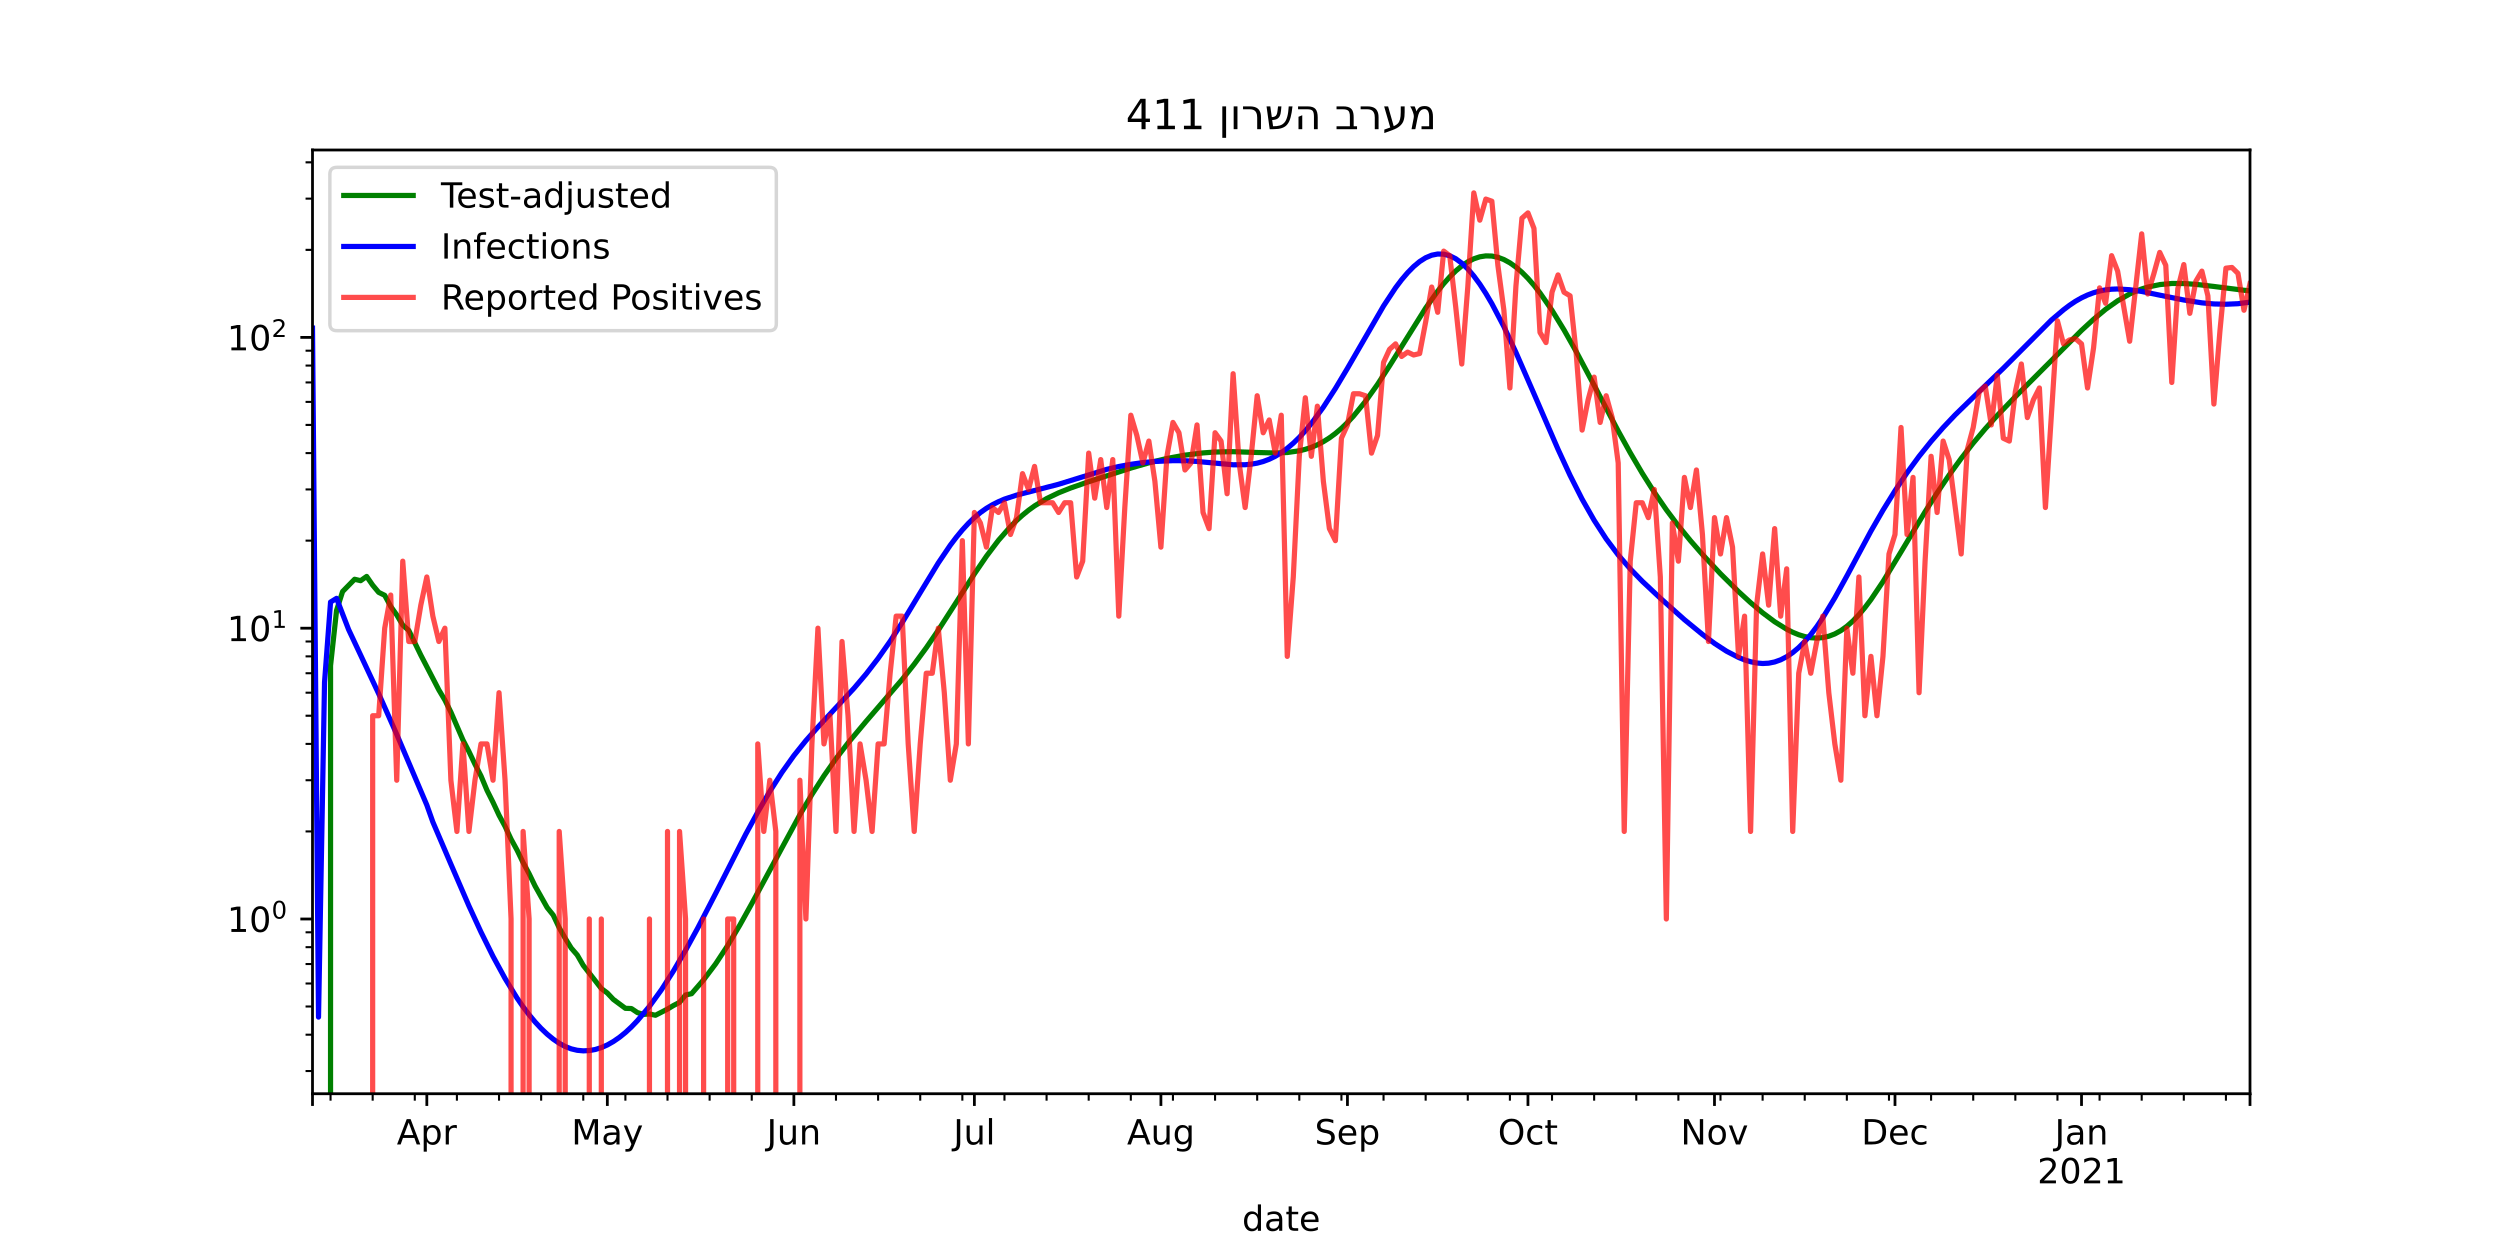 <?xml version="1.0" encoding="utf-8" standalone="no"?>
<!DOCTYPE svg PUBLIC "-//W3C//DTD SVG 1.1//EN"
  "http://www.w3.org/Graphics/SVG/1.1/DTD/svg11.dtd">
<!-- Created with matplotlib (https://matplotlib.org/) -->
<svg height="360pt" version="1.1" viewBox="0 0 720 360" width="720pt" xmlns="http://www.w3.org/2000/svg" xmlns:xlink="http://www.w3.org/1999/xlink">
 <defs>
  <style type="text/css">*{stroke-linecap:butt;stroke-linejoin:round;}</style>
 </defs>
 <g id="figure_1">
  <g id="patch_1">
   <path d="M 0 360 
L 720 360 
L 720 0 
L 0 0 
z
" style="fill:#ffffff;"/>
  </g>
  <g id="axes_1">
   <g id="patch_2">
    <path d="M 90 315 
L 648 315 
L 648 43.2 
L 90 43.2 
z
" style="fill:#ffffff;"/>
   </g>
   <g id="matplotlib.axis_1">
    <g id="xtick_1">
     <g id="line2d_1">
      <defs>
       <path d="M 0 0 
L 0 3.5 
" id="mbe58bfb00a" style="stroke:#000000;stroke-width:0.8;"/>
      </defs>
      <g>
       <use style="stroke:#000000;stroke-width:0.8;" x="90" xlink:href="#mbe58bfb00a" y="315"/>
      </g>
     </g>
    </g>
    <g id="xtick_2">
     <g id="line2d_2">
      <g>
       <use style="stroke:#000000;stroke-width:0.8;" x="122.925" xlink:href="#mbe58bfb00a" y="315"/>
      </g>
     </g>
     <g id="text_1">
      <!-- Apr -->
      <g transform="translate(114.275 329.598)scale(0.1 -0.1)">
       <defs>
        <path d="M 34.188 63.188 
L 20.797 26.906 
L 47.609 26.906 
z
M 28.609 72.906 
L 39.797 72.906 
L 67.578 0 
L 57.328 0 
L 50.688 18.703 
L 17.828 18.703 
L 11.188 0 
L 0.781 0 
z
" id="DejaVuSans-65"/>
        <path d="M 18.109 8.203 
L 18.109 -20.797 
L 9.078 -20.797 
L 9.078 54.688 
L 18.109 54.688 
L 18.109 46.391 
Q 20.953 51.266 25.266 53.625 
Q 29.594 56 35.594 56 
Q 45.562 56 51.781 48.094 
Q 58.016 40.188 58.016 27.297 
Q 58.016 14.406 51.781 6.484 
Q 45.562 -1.422 35.594 -1.422 
Q 29.594 -1.422 25.266 0.953 
Q 20.953 3.328 18.109 8.203 
z
M 48.688 27.297 
Q 48.688 37.203 44.609 42.844 
Q 40.531 48.484 33.406 48.484 
Q 26.266 48.484 22.188 42.844 
Q 18.109 37.203 18.109 27.297 
Q 18.109 17.391 22.188 11.75 
Q 26.266 6.109 33.406 6.109 
Q 40.531 6.109 44.609 11.75 
Q 48.688 17.391 48.688 27.297 
z
" id="DejaVuSans-112"/>
        <path d="M 41.109 46.297 
Q 39.594 47.172 37.812 47.578 
Q 36.031 48 33.891 48 
Q 26.266 48 22.188 43.047 
Q 18.109 38.094 18.109 28.812 
L 18.109 0 
L 9.078 0 
L 9.078 54.688 
L 18.109 54.688 
L 18.109 46.188 
Q 20.953 51.172 25.484 53.578 
Q 30.031 56 36.531 56 
Q 37.453 56 38.578 55.875 
Q 39.703 55.766 41.062 55.516 
z
" id="DejaVuSans-114"/>
       </defs>
       <use xlink:href="#DejaVuSans-65"/>
       <use x="68.408" xlink:href="#DejaVuSans-112"/>
       <use x="131.885" xlink:href="#DejaVuSans-114"/>
      </g>
     </g>
    </g>
    <g id="xtick_3">
     <g id="line2d_3">
      <g>
       <use style="stroke:#000000;stroke-width:0.8;" x="174.913" xlink:href="#mbe58bfb00a" y="315"/>
      </g>
     </g>
     <g id="text_2">
      <!-- May -->
      <g transform="translate(164.576 329.598)scale(0.1 -0.1)">
       <defs>
        <path d="M 9.812 72.906 
L 24.516 72.906 
L 43.109 23.297 
L 61.812 72.906 
L 76.516 72.906 
L 76.516 0 
L 66.891 0 
L 66.891 64.016 
L 48.094 14.016 
L 38.188 14.016 
L 19.391 64.016 
L 19.391 0 
L 9.812 0 
z
" id="DejaVuSans-77"/>
        <path d="M 34.281 27.484 
Q 23.391 27.484 19.188 25 
Q 14.984 22.516 14.984 16.5 
Q 14.984 11.719 18.141 8.906 
Q 21.297 6.109 26.703 6.109 
Q 34.188 6.109 38.703 11.406 
Q 43.219 16.703 43.219 25.484 
L 43.219 27.484 
z
M 52.203 31.203 
L 52.203 0 
L 43.219 0 
L 43.219 8.297 
Q 40.141 3.328 35.547 0.953 
Q 30.953 -1.422 24.312 -1.422 
Q 15.922 -1.422 10.953 3.297 
Q 6 8.016 6 15.922 
Q 6 25.141 12.172 29.828 
Q 18.359 34.516 30.609 34.516 
L 43.219 34.516 
L 43.219 35.406 
Q 43.219 41.609 39.141 45 
Q 35.062 48.391 27.688 48.391 
Q 23 48.391 18.547 47.266 
Q 14.109 46.141 10.016 43.891 
L 10.016 52.203 
Q 14.938 54.109 19.578 55.047 
Q 24.219 56 28.609 56 
Q 40.484 56 46.344 49.844 
Q 52.203 43.703 52.203 31.203 
z
" id="DejaVuSans-97"/>
        <path d="M 32.172 -5.078 
Q 28.375 -14.844 24.75 -17.812 
Q 21.141 -20.797 15.094 -20.797 
L 7.906 -20.797 
L 7.906 -13.281 
L 13.188 -13.281 
Q 16.891 -13.281 18.938 -11.516 
Q 21 -9.766 23.484 -3.219 
L 25.094 0.875 
L 2.984 54.688 
L 12.5 54.688 
L 29.594 11.922 
L 46.688 54.688 
L 56.203 54.688 
z
" id="DejaVuSans-121"/>
       </defs>
       <use xlink:href="#DejaVuSans-77"/>
       <use x="86.279" xlink:href="#DejaVuSans-97"/>
       <use x="147.559" xlink:href="#DejaVuSans-121"/>
      </g>
     </g>
    </g>
    <g id="xtick_4">
     <g id="line2d_4">
      <g>
       <use style="stroke:#000000;stroke-width:0.8;" x="228.634" xlink:href="#mbe58bfb00a" y="315"/>
      </g>
     </g>
     <g id="text_3">
      <!-- Jun -->
      <g transform="translate(220.821 329.598)scale(0.1 -0.1)">
       <defs>
        <path d="M 9.812 72.906 
L 19.672 72.906 
L 19.672 5.078 
Q 19.672 -8.109 14.672 -14.062 
Q 9.672 -20.016 -1.422 -20.016 
L -5.172 -20.016 
L -5.172 -11.719 
L -2.094 -11.719 
Q 4.438 -11.719 7.125 -8.047 
Q 9.812 -4.391 9.812 5.078 
z
" id="DejaVuSans-74"/>
        <path d="M 8.5 21.578 
L 8.5 54.688 
L 17.484 54.688 
L 17.484 21.922 
Q 17.484 14.156 20.5 10.266 
Q 23.531 6.391 29.594 6.391 
Q 36.859 6.391 41.078 11.031 
Q 45.312 15.672 45.312 23.688 
L 45.312 54.688 
L 54.297 54.688 
L 54.297 0 
L 45.312 0 
L 45.312 8.406 
Q 42.047 3.422 37.719 1 
Q 33.406 -1.422 27.688 -1.422 
Q 18.266 -1.422 13.375 4.438 
Q 8.5 10.297 8.5 21.578 
z
M 31.109 56 
z
" id="DejaVuSans-117"/>
        <path d="M 54.891 33.016 
L 54.891 0 
L 45.906 0 
L 45.906 32.719 
Q 45.906 40.484 42.875 44.328 
Q 39.844 48.188 33.797 48.188 
Q 26.516 48.188 22.312 43.547 
Q 18.109 38.922 18.109 30.906 
L 18.109 0 
L 9.078 0 
L 9.078 54.688 
L 18.109 54.688 
L 18.109 46.188 
Q 21.344 51.125 25.703 53.562 
Q 30.078 56 35.797 56 
Q 45.219 56 50.047 50.172 
Q 54.891 44.344 54.891 33.016 
z
" id="DejaVuSans-110"/>
       </defs>
       <use xlink:href="#DejaVuSans-74"/>
       <use x="29.492" xlink:href="#DejaVuSans-117"/>
       <use x="92.871" xlink:href="#DejaVuSans-110"/>
      </g>
     </g>
    </g>
    <g id="xtick_5">
     <g id="line2d_5">
      <g>
       <use style="stroke:#000000;stroke-width:0.8;" x="280.621" xlink:href="#mbe58bfb00a" y="315"/>
      </g>
     </g>
     <g id="text_4">
      <!-- Jul -->
      <g transform="translate(274.588 329.598)scale(0.1 -0.1)">
       <defs>
        <path d="M 9.422 75.984 
L 18.406 75.984 
L 18.406 0 
L 9.422 0 
z
" id="DejaVuSans-108"/>
       </defs>
       <use xlink:href="#DejaVuSans-74"/>
       <use x="29.492" xlink:href="#DejaVuSans-117"/>
       <use x="92.871" xlink:href="#DejaVuSans-108"/>
      </g>
     </g>
    </g>
    <g id="xtick_6">
     <g id="line2d_6">
      <g>
       <use style="stroke:#000000;stroke-width:0.8;" x="334.342" xlink:href="#mbe58bfb00a" y="315"/>
      </g>
     </g>
     <g id="text_5">
      <!-- Aug -->
      <g transform="translate(324.578 329.598)scale(0.1 -0.1)">
       <defs>
        <path d="M 45.406 27.984 
Q 45.406 37.75 41.375 43.109 
Q 37.359 48.484 30.078 48.484 
Q 22.859 48.484 18.828 43.109 
Q 14.797 37.75 14.797 27.984 
Q 14.797 18.266 18.828 12.891 
Q 22.859 7.516 30.078 7.516 
Q 37.359 7.516 41.375 12.891 
Q 45.406 18.266 45.406 27.984 
z
M 54.391 6.781 
Q 54.391 -7.172 48.188 -13.984 
Q 42 -20.797 29.203 -20.797 
Q 24.469 -20.797 20.266 -20.094 
Q 16.062 -19.391 12.109 -17.922 
L 12.109 -9.188 
Q 16.062 -11.328 19.922 -12.344 
Q 23.781 -13.375 27.781 -13.375 
Q 36.625 -13.375 41.016 -8.766 
Q 45.406 -4.156 45.406 5.172 
L 45.406 9.625 
Q 42.625 4.781 38.281 2.391 
Q 33.938 0 27.875 0 
Q 17.828 0 11.672 7.656 
Q 5.516 15.328 5.516 27.984 
Q 5.516 40.672 11.672 48.328 
Q 17.828 56 27.875 56 
Q 33.938 56 38.281 53.609 
Q 42.625 51.219 45.406 46.391 
L 45.406 54.688 
L 54.391 54.688 
z
" id="DejaVuSans-103"/>
       </defs>
       <use xlink:href="#DejaVuSans-65"/>
       <use x="68.408" xlink:href="#DejaVuSans-117"/>
       <use x="131.787" xlink:href="#DejaVuSans-103"/>
      </g>
     </g>
    </g>
    <g id="xtick_7">
     <g id="line2d_7">
      <g>
       <use style="stroke:#000000;stroke-width:0.8;" x="388.062" xlink:href="#mbe58bfb00a" y="315"/>
      </g>
     </g>
     <g id="text_6">
      <!-- Sep -->
      <g transform="translate(378.637 329.598)scale(0.1 -0.1)">
       <defs>
        <path d="M 53.516 70.516 
L 53.516 60.891 
Q 47.906 63.578 42.922 64.891 
Q 37.938 66.219 33.297 66.219 
Q 25.25 66.219 20.875 63.094 
Q 16.5 59.969 16.5 54.203 
Q 16.5 49.359 19.406 46.891 
Q 22.312 44.438 30.422 42.922 
L 36.375 41.703 
Q 47.406 39.594 52.656 34.297 
Q 57.906 29 57.906 20.125 
Q 57.906 9.516 50.797 4.047 
Q 43.703 -1.422 29.984 -1.422 
Q 24.812 -1.422 18.969 -0.25 
Q 13.141 0.922 6.891 3.219 
L 6.891 13.375 
Q 12.891 10.016 18.656 8.297 
Q 24.422 6.594 29.984 6.594 
Q 38.422 6.594 43.016 9.906 
Q 47.609 13.234 47.609 19.391 
Q 47.609 24.75 44.312 27.781 
Q 41.016 30.812 33.5 32.328 
L 27.484 33.5 
Q 16.453 35.688 11.516 40.375 
Q 6.594 45.062 6.594 53.422 
Q 6.594 63.094 13.406 68.656 
Q 20.219 74.219 32.172 74.219 
Q 37.312 74.219 42.625 73.281 
Q 47.953 72.359 53.516 70.516 
z
" id="DejaVuSans-83"/>
        <path d="M 56.203 29.594 
L 56.203 25.203 
L 14.891 25.203 
Q 15.484 15.922 20.484 11.062 
Q 25.484 6.203 34.422 6.203 
Q 39.594 6.203 44.453 7.469 
Q 49.312 8.734 54.109 11.281 
L 54.109 2.781 
Q 49.266 0.734 44.188 -0.344 
Q 39.109 -1.422 33.891 -1.422 
Q 20.797 -1.422 13.156 6.188 
Q 5.516 13.812 5.516 26.812 
Q 5.516 40.234 12.766 48.109 
Q 20.016 56 32.328 56 
Q 43.359 56 49.781 48.891 
Q 56.203 41.797 56.203 29.594 
z
M 47.219 32.234 
Q 47.125 39.594 43.094 43.984 
Q 39.062 48.391 32.422 48.391 
Q 24.906 48.391 20.391 44.141 
Q 15.875 39.891 15.188 32.172 
z
" id="DejaVuSans-101"/>
       </defs>
       <use xlink:href="#DejaVuSans-83"/>
       <use x="63.477" xlink:href="#DejaVuSans-101"/>
       <use x="125" xlink:href="#DejaVuSans-112"/>
      </g>
     </g>
    </g>
    <g id="xtick_8">
     <g id="line2d_8">
      <g>
       <use style="stroke:#000000;stroke-width:0.8;" x="440.05" xlink:href="#mbe58bfb00a" y="315"/>
      </g>
     </g>
     <g id="text_7">
      <!-- Oct -->
      <g transform="translate(431.404 329.598)scale(0.1 -0.1)">
       <defs>
        <path d="M 39.406 66.219 
Q 28.656 66.219 22.328 58.203 
Q 16.016 50.203 16.016 36.375 
Q 16.016 22.609 22.328 14.594 
Q 28.656 6.594 39.406 6.594 
Q 50.141 6.594 56.422 14.594 
Q 62.703 22.609 62.703 36.375 
Q 62.703 50.203 56.422 58.203 
Q 50.141 66.219 39.406 66.219 
z
M 39.406 74.219 
Q 54.734 74.219 63.906 63.938 
Q 73.094 53.656 73.094 36.375 
Q 73.094 19.141 63.906 8.859 
Q 54.734 -1.422 39.406 -1.422 
Q 24.031 -1.422 14.812 8.828 
Q 5.609 19.094 5.609 36.375 
Q 5.609 53.656 14.812 63.938 
Q 24.031 74.219 39.406 74.219 
z
" id="DejaVuSans-79"/>
        <path d="M 48.781 52.594 
L 48.781 44.188 
Q 44.969 46.297 41.141 47.344 
Q 37.312 48.391 33.406 48.391 
Q 24.656 48.391 19.812 42.844 
Q 14.984 37.312 14.984 27.297 
Q 14.984 17.281 19.812 11.734 
Q 24.656 6.203 33.406 6.203 
Q 37.312 6.203 41.141 7.25 
Q 44.969 8.297 48.781 10.406 
L 48.781 2.094 
Q 45.016 0.344 40.984 -0.531 
Q 36.969 -1.422 32.422 -1.422 
Q 20.062 -1.422 12.781 6.344 
Q 5.516 14.109 5.516 27.297 
Q 5.516 40.672 12.859 48.328 
Q 20.219 56 33.016 56 
Q 37.156 56 41.109 55.141 
Q 45.062 54.297 48.781 52.594 
z
" id="DejaVuSans-99"/>
        <path d="M 18.312 70.219 
L 18.312 54.688 
L 36.812 54.688 
L 36.812 47.703 
L 18.312 47.703 
L 18.312 18.016 
Q 18.312 11.328 20.141 9.422 
Q 21.969 7.516 27.594 7.516 
L 36.812 7.516 
L 36.812 0 
L 27.594 0 
Q 17.188 0 13.234 3.875 
Q 9.281 7.766 9.281 18.016 
L 9.281 47.703 
L 2.688 47.703 
L 2.688 54.688 
L 9.281 54.688 
L 9.281 70.219 
z
" id="DejaVuSans-116"/>
       </defs>
       <use xlink:href="#DejaVuSans-79"/>
       <use x="78.711" xlink:href="#DejaVuSans-99"/>
       <use x="133.691" xlink:href="#DejaVuSans-116"/>
      </g>
     </g>
    </g>
    <g id="xtick_9">
     <g id="line2d_9">
      <g>
       <use style="stroke:#000000;stroke-width:0.8;" x="493.77" xlink:href="#mbe58bfb00a" y="315"/>
      </g>
     </g>
     <g id="text_8">
      <!-- Nov -->
      <g transform="translate(484.011 329.598)scale(0.1 -0.1)">
       <defs>
        <path d="M 9.812 72.906 
L 23.094 72.906 
L 55.422 11.922 
L 55.422 72.906 
L 64.984 72.906 
L 64.984 0 
L 51.703 0 
L 19.391 60.984 
L 19.391 0 
L 9.812 0 
z
" id="DejaVuSans-78"/>
        <path d="M 30.609 48.391 
Q 23.391 48.391 19.188 42.75 
Q 14.984 37.109 14.984 27.297 
Q 14.984 17.484 19.156 11.844 
Q 23.344 6.203 30.609 6.203 
Q 37.797 6.203 41.984 11.859 
Q 46.188 17.531 46.188 27.297 
Q 46.188 37.016 41.984 42.703 
Q 37.797 48.391 30.609 48.391 
z
M 30.609 56 
Q 42.328 56 49.016 48.375 
Q 55.719 40.766 55.719 27.297 
Q 55.719 13.875 49.016 6.219 
Q 42.328 -1.422 30.609 -1.422 
Q 18.844 -1.422 12.172 6.219 
Q 5.516 13.875 5.516 27.297 
Q 5.516 40.766 12.172 48.375 
Q 18.844 56 30.609 56 
z
" id="DejaVuSans-111"/>
        <path d="M 2.984 54.688 
L 12.5 54.688 
L 29.594 8.797 
L 46.688 54.688 
L 56.203 54.688 
L 35.688 0 
L 23.484 0 
z
" id="DejaVuSans-118"/>
       </defs>
       <use xlink:href="#DejaVuSans-78"/>
       <use x="74.805" xlink:href="#DejaVuSans-111"/>
       <use x="135.986" xlink:href="#DejaVuSans-118"/>
      </g>
     </g>
    </g>
    <g id="xtick_10">
     <g id="line2d_10">
      <g>
       <use style="stroke:#000000;stroke-width:0.8;" x="545.758" xlink:href="#mbe58bfb00a" y="315"/>
      </g>
     </g>
     <g id="text_9">
      <!-- Dec -->
      <g transform="translate(536.082 329.598)scale(0.1 -0.1)">
       <defs>
        <path d="M 19.672 64.797 
L 19.672 8.109 
L 31.594 8.109 
Q 46.688 8.109 53.688 14.938 
Q 60.688 21.781 60.688 36.531 
Q 60.688 51.172 53.688 57.984 
Q 46.688 64.797 31.594 64.797 
z
M 9.812 72.906 
L 30.078 72.906 
Q 51.266 72.906 61.172 64.094 
Q 71.094 55.281 71.094 36.531 
Q 71.094 17.672 61.125 8.828 
Q 51.172 0 30.078 0 
L 9.812 0 
z
" id="DejaVuSans-68"/>
       </defs>
       <use xlink:href="#DejaVuSans-68"/>
       <use x="77.002" xlink:href="#DejaVuSans-101"/>
       <use x="138.525" xlink:href="#DejaVuSans-99"/>
      </g>
     </g>
    </g>
    <g id="xtick_11">
     <g id="line2d_11">
      <g>
       <use style="stroke:#000000;stroke-width:0.8;" x="599.478" xlink:href="#mbe58bfb00a" y="315"/>
      </g>
     </g>
     <g id="text_10">
      <!-- Jan -->
      <g transform="translate(591.77 329.598)scale(0.1 -0.1)">
       <use xlink:href="#DejaVuSans-74"/>
       <use x="29.492" xlink:href="#DejaVuSans-97"/>
       <use x="90.771" xlink:href="#DejaVuSans-110"/>
      </g>
      <!-- 2021 -->
      <g transform="translate(586.753 340.796)scale(0.1 -0.1)">
       <defs>
        <path d="M 19.188 8.297 
L 53.609 8.297 
L 53.609 0 
L 7.328 0 
L 7.328 8.297 
Q 12.938 14.109 22.625 23.891 
Q 32.328 33.688 34.812 36.531 
Q 39.547 41.844 41.422 45.531 
Q 43.312 49.219 43.312 52.781 
Q 43.312 58.594 39.234 62.25 
Q 35.156 65.922 28.609 65.922 
Q 23.969 65.922 18.812 64.312 
Q 13.672 62.703 7.812 59.422 
L 7.812 69.391 
Q 13.766 71.781 18.938 73 
Q 24.125 74.219 28.422 74.219 
Q 39.75 74.219 46.484 68.547 
Q 53.219 62.891 53.219 53.422 
Q 53.219 48.922 51.531 44.891 
Q 49.859 40.875 45.406 35.406 
Q 44.188 33.984 37.641 27.219 
Q 31.109 20.453 19.188 8.297 
z
" id="DejaVuSans-50"/>
        <path d="M 31.781 66.406 
Q 24.172 66.406 20.328 58.906 
Q 16.5 51.422 16.5 36.375 
Q 16.5 21.391 20.328 13.891 
Q 24.172 6.391 31.781 6.391 
Q 39.453 6.391 43.281 13.891 
Q 47.125 21.391 47.125 36.375 
Q 47.125 51.422 43.281 58.906 
Q 39.453 66.406 31.781 66.406 
z
M 31.781 74.219 
Q 44.047 74.219 50.516 64.516 
Q 56.984 54.828 56.984 36.375 
Q 56.984 17.969 50.516 8.266 
Q 44.047 -1.422 31.781 -1.422 
Q 19.531 -1.422 13.062 8.266 
Q 6.594 17.969 6.594 36.375 
Q 6.594 54.828 13.062 64.516 
Q 19.531 74.219 31.781 74.219 
z
" id="DejaVuSans-48"/>
        <path d="M 12.406 8.297 
L 28.516 8.297 
L 28.516 63.922 
L 10.984 60.406 
L 10.984 69.391 
L 28.422 72.906 
L 38.281 72.906 
L 38.281 8.297 
L 54.391 8.297 
L 54.391 0 
L 12.406 0 
z
" id="DejaVuSans-49"/>
       </defs>
       <use xlink:href="#DejaVuSans-50"/>
       <use x="63.623" xlink:href="#DejaVuSans-48"/>
       <use x="127.246" xlink:href="#DejaVuSans-50"/>
       <use x="190.869" xlink:href="#DejaVuSans-49"/>
      </g>
     </g>
    </g>
    <g id="xtick_12">
     <g id="line2d_12">
      <g>
       <use style="stroke:#000000;stroke-width:0.8;" x="648" xlink:href="#mbe58bfb00a" y="315"/>
      </g>
     </g>
    </g>
    <g id="xtick_13">
     <g id="line2d_13">
      <defs>
       <path d="M 0 0 
L 0 2 
" id="m617255c189" style="stroke:#000000;stroke-width:0.6;"/>
      </defs>
      <g>
       <use style="stroke:#000000;stroke-width:0.6;" x="95.199" xlink:href="#m617255c189" y="315"/>
      </g>
     </g>
    </g>
    <g id="xtick_14">
     <g id="line2d_14">
      <g>
       <use style="stroke:#000000;stroke-width:0.6;" x="107.329" xlink:href="#m617255c189" y="315"/>
      </g>
     </g>
    </g>
    <g id="xtick_15">
     <g id="line2d_15">
      <g>
       <use style="stroke:#000000;stroke-width:0.6;" x="119.46" xlink:href="#m617255c189" y="315"/>
      </g>
     </g>
    </g>
    <g id="xtick_16">
     <g id="line2d_16">
      <g>
       <use style="stroke:#000000;stroke-width:0.6;" x="131.59" xlink:href="#m617255c189" y="315"/>
      </g>
     </g>
    </g>
    <g id="xtick_17">
     <g id="line2d_17">
      <g>
       <use style="stroke:#000000;stroke-width:0.6;" x="143.72" xlink:href="#m617255c189" y="315"/>
      </g>
     </g>
    </g>
    <g id="xtick_18">
     <g id="line2d_18">
      <g>
       <use style="stroke:#000000;stroke-width:0.6;" x="155.851" xlink:href="#m617255c189" y="315"/>
      </g>
     </g>
    </g>
    <g id="xtick_19">
     <g id="line2d_19">
      <g>
       <use style="stroke:#000000;stroke-width:0.6;" x="167.981" xlink:href="#m617255c189" y="315"/>
      </g>
     </g>
    </g>
    <g id="xtick_20">
     <g id="line2d_20">
      <g>
       <use style="stroke:#000000;stroke-width:0.6;" x="180.112" xlink:href="#m617255c189" y="315"/>
      </g>
     </g>
    </g>
    <g id="xtick_21">
     <g id="line2d_21">
      <g>
       <use style="stroke:#000000;stroke-width:0.6;" x="192.242" xlink:href="#m617255c189" y="315"/>
      </g>
     </g>
    </g>
    <g id="xtick_22">
     <g id="line2d_22">
      <g>
       <use style="stroke:#000000;stroke-width:0.6;" x="204.373" xlink:href="#m617255c189" y="315"/>
      </g>
     </g>
    </g>
    <g id="xtick_23">
     <g id="line2d_23">
      <g>
       <use style="stroke:#000000;stroke-width:0.6;" x="216.503" xlink:href="#m617255c189" y="315"/>
      </g>
     </g>
    </g>
    <g id="xtick_24">
     <g id="line2d_24">
      <g>
       <use style="stroke:#000000;stroke-width:0.6;" x="240.764" xlink:href="#m617255c189" y="315"/>
      </g>
     </g>
    </g>
    <g id="xtick_25">
     <g id="line2d_25">
      <g>
       <use style="stroke:#000000;stroke-width:0.6;" x="252.894" xlink:href="#m617255c189" y="315"/>
      </g>
     </g>
    </g>
    <g id="xtick_26">
     <g id="line2d_26">
      <g>
       <use style="stroke:#000000;stroke-width:0.6;" x="265.025" xlink:href="#m617255c189" y="315"/>
      </g>
     </g>
    </g>
    <g id="xtick_27">
     <g id="line2d_27">
      <g>
       <use style="stroke:#000000;stroke-width:0.6;" x="277.155" xlink:href="#m617255c189" y="315"/>
      </g>
     </g>
    </g>
    <g id="xtick_28">
     <g id="line2d_28">
      <g>
       <use style="stroke:#000000;stroke-width:0.6;" x="289.286" xlink:href="#m617255c189" y="315"/>
      </g>
     </g>
    </g>
    <g id="xtick_29">
     <g id="line2d_29">
      <g>
       <use style="stroke:#000000;stroke-width:0.6;" x="301.416" xlink:href="#m617255c189" y="315"/>
      </g>
     </g>
    </g>
    <g id="xtick_30">
     <g id="line2d_30">
      <g>
       <use style="stroke:#000000;stroke-width:0.6;" x="313.547" xlink:href="#m617255c189" y="315"/>
      </g>
     </g>
    </g>
    <g id="xtick_31">
     <g id="line2d_31">
      <g>
       <use style="stroke:#000000;stroke-width:0.6;" x="325.677" xlink:href="#m617255c189" y="315"/>
      </g>
     </g>
    </g>
    <g id="xtick_32">
     <g id="line2d_32">
      <g>
       <use style="stroke:#000000;stroke-width:0.6;" x="337.807" xlink:href="#m617255c189" y="315"/>
      </g>
     </g>
    </g>
    <g id="xtick_33">
     <g id="line2d_33">
      <g>
       <use style="stroke:#000000;stroke-width:0.6;" x="349.938" xlink:href="#m617255c189" y="315"/>
      </g>
     </g>
    </g>
    <g id="xtick_34">
     <g id="line2d_34">
      <g>
       <use style="stroke:#000000;stroke-width:0.6;" x="362.068" xlink:href="#m617255c189" y="315"/>
      </g>
     </g>
    </g>
    <g id="xtick_35">
     <g id="line2d_35">
      <g>
       <use style="stroke:#000000;stroke-width:0.6;" x="374.199" xlink:href="#m617255c189" y="315"/>
      </g>
     </g>
    </g>
    <g id="xtick_36">
     <g id="line2d_36">
      <g>
       <use style="stroke:#000000;stroke-width:0.6;" x="386.329" xlink:href="#m617255c189" y="315"/>
      </g>
     </g>
    </g>
    <g id="xtick_37">
     <g id="line2d_37">
      <g>
       <use style="stroke:#000000;stroke-width:0.6;" x="398.46" xlink:href="#m617255c189" y="315"/>
      </g>
     </g>
    </g>
    <g id="xtick_38">
     <g id="line2d_38">
      <g>
       <use style="stroke:#000000;stroke-width:0.6;" x="410.59" xlink:href="#m617255c189" y="315"/>
      </g>
     </g>
    </g>
    <g id="xtick_39">
     <g id="line2d_39">
      <g>
       <use style="stroke:#000000;stroke-width:0.6;" x="422.72" xlink:href="#m617255c189" y="315"/>
      </g>
     </g>
    </g>
    <g id="xtick_40">
     <g id="line2d_40">
      <g>
       <use style="stroke:#000000;stroke-width:0.6;" x="434.851" xlink:href="#m617255c189" y="315"/>
      </g>
     </g>
    </g>
    <g id="xtick_41">
     <g id="line2d_41">
      <g>
       <use style="stroke:#000000;stroke-width:0.6;" x="446.981" xlink:href="#m617255c189" y="315"/>
      </g>
     </g>
    </g>
    <g id="xtick_42">
     <g id="line2d_42">
      <g>
       <use style="stroke:#000000;stroke-width:0.6;" x="459.112" xlink:href="#m617255c189" y="315"/>
      </g>
     </g>
    </g>
    <g id="xtick_43">
     <g id="line2d_43">
      <g>
       <use style="stroke:#000000;stroke-width:0.6;" x="471.242" xlink:href="#m617255c189" y="315"/>
      </g>
     </g>
    </g>
    <g id="xtick_44">
     <g id="line2d_44">
      <g>
       <use style="stroke:#000000;stroke-width:0.6;" x="483.373" xlink:href="#m617255c189" y="315"/>
      </g>
     </g>
    </g>
    <g id="xtick_45">
     <g id="line2d_45">
      <g>
       <use style="stroke:#000000;stroke-width:0.6;" x="495.503" xlink:href="#m617255c189" y="315"/>
      </g>
     </g>
    </g>
    <g id="xtick_46">
     <g id="line2d_46">
      <g>
       <use style="stroke:#000000;stroke-width:0.6;" x="507.634" xlink:href="#m617255c189" y="315"/>
      </g>
     </g>
    </g>
    <g id="xtick_47">
     <g id="line2d_47">
      <g>
       <use style="stroke:#000000;stroke-width:0.6;" x="519.764" xlink:href="#m617255c189" y="315"/>
      </g>
     </g>
    </g>
    <g id="xtick_48">
     <g id="line2d_48">
      <g>
       <use style="stroke:#000000;stroke-width:0.6;" x="531.894" xlink:href="#m617255c189" y="315"/>
      </g>
     </g>
    </g>
    <g id="xtick_49">
     <g id="line2d_49">
      <g>
       <use style="stroke:#000000;stroke-width:0.6;" x="544.025" xlink:href="#m617255c189" y="315"/>
      </g>
     </g>
    </g>
    <g id="xtick_50">
     <g id="line2d_50">
      <g>
       <use style="stroke:#000000;stroke-width:0.6;" x="556.155" xlink:href="#m617255c189" y="315"/>
      </g>
     </g>
    </g>
    <g id="xtick_51">
     <g id="line2d_51">
      <g>
       <use style="stroke:#000000;stroke-width:0.6;" x="568.286" xlink:href="#m617255c189" y="315"/>
      </g>
     </g>
    </g>
    <g id="xtick_52">
     <g id="line2d_52">
      <g>
       <use style="stroke:#000000;stroke-width:0.6;" x="580.416" xlink:href="#m617255c189" y="315"/>
      </g>
     </g>
    </g>
    <g id="xtick_53">
     <g id="line2d_53">
      <g>
       <use style="stroke:#000000;stroke-width:0.6;" x="592.547" xlink:href="#m617255c189" y="315"/>
      </g>
     </g>
    </g>
    <g id="xtick_54">
     <g id="line2d_54">
      <g>
       <use style="stroke:#000000;stroke-width:0.6;" x="604.677" xlink:href="#m617255c189" y="315"/>
      </g>
     </g>
    </g>
    <g id="xtick_55">
     <g id="line2d_55">
      <g>
       <use style="stroke:#000000;stroke-width:0.6;" x="616.807" xlink:href="#m617255c189" y="315"/>
      </g>
     </g>
    </g>
    <g id="xtick_56">
     <g id="line2d_56">
      <g>
       <use style="stroke:#000000;stroke-width:0.6;" x="628.938" xlink:href="#m617255c189" y="315"/>
      </g>
     </g>
    </g>
    <g id="xtick_57">
     <g id="line2d_57">
      <g>
       <use style="stroke:#000000;stroke-width:0.6;" x="641.068" xlink:href="#m617255c189" y="315"/>
      </g>
     </g>
    </g>
    <g id="text_11">
     <!-- date -->
     <g transform="translate(357.725 354.474)scale(0.1 -0.1)">
      <defs>
       <path d="M 45.406 46.391 
L 45.406 75.984 
L 54.391 75.984 
L 54.391 0 
L 45.406 0 
L 45.406 8.203 
Q 42.578 3.328 38.25 0.953 
Q 33.938 -1.422 27.875 -1.422 
Q 17.969 -1.422 11.734 6.484 
Q 5.516 14.406 5.516 27.297 
Q 5.516 40.188 11.734 48.094 
Q 17.969 56 27.875 56 
Q 33.938 56 38.25 53.625 
Q 42.578 51.266 45.406 46.391 
z
M 14.797 27.297 
Q 14.797 17.391 18.875 11.75 
Q 22.953 6.109 30.078 6.109 
Q 37.203 6.109 41.297 11.75 
Q 45.406 17.391 45.406 27.297 
Q 45.406 37.203 41.297 42.844 
Q 37.203 48.484 30.078 48.484 
Q 22.953 48.484 18.875 42.844 
Q 14.797 37.203 14.797 27.297 
z
" id="DejaVuSans-100"/>
      </defs>
      <use xlink:href="#DejaVuSans-100"/>
      <use x="63.477" xlink:href="#DejaVuSans-97"/>
      <use x="124.756" xlink:href="#DejaVuSans-116"/>
      <use x="163.965" xlink:href="#DejaVuSans-101"/>
     </g>
    </g>
   </g>
   <g id="matplotlib.axis_2">
    <g id="ytick_1">
     <g id="line2d_58">
      <defs>
       <path d="M 0 0 
L -3.5 0 
" id="m15c3689118" style="stroke:#000000;stroke-width:0.8;"/>
      </defs>
      <g>
       <use style="stroke:#000000;stroke-width:0.8;" x="90" xlink:href="#m15c3689118" y="264.666"/>
      </g>
     </g>
     <g id="text_12">
      <!-- $\mathdefault{10^{0}}$ -->
      <g transform="translate(65.4 268.465)scale(0.1 -0.1)">
       <use transform="translate(0 0.766)" xlink:href="#DejaVuSans-49"/>
       <use transform="translate(63.623 0.766)" xlink:href="#DejaVuSans-48"/>
       <use transform="translate(128.203 39.047)scale(0.7)" xlink:href="#DejaVuSans-48"/>
      </g>
     </g>
    </g>
    <g id="ytick_2">
     <g id="line2d_59">
      <g>
       <use style="stroke:#000000;stroke-width:0.8;" x="90" xlink:href="#m15c3689118" y="180.919"/>
      </g>
     </g>
     <g id="text_13">
      <!-- $\mathdefault{10^{1}}$ -->
      <g transform="translate(65.4 184.718)scale(0.1 -0.1)">
       <use transform="translate(0 0.684)" xlink:href="#DejaVuSans-49"/>
       <use transform="translate(63.623 0.684)" xlink:href="#DejaVuSans-48"/>
       <use transform="translate(128.203 38.966)scale(0.7)" xlink:href="#DejaVuSans-49"/>
      </g>
     </g>
    </g>
    <g id="ytick_3">
     <g id="line2d_60">
      <g>
       <use style="stroke:#000000;stroke-width:0.8;" x="90" xlink:href="#m15c3689118" y="97.171"/>
      </g>
     </g>
     <g id="text_14">
      <!-- $\mathdefault{10^{2}}$ -->
      <g transform="translate(65.4 100.97)scale(0.1 -0.1)">
       <use transform="translate(0 0.766)" xlink:href="#DejaVuSans-49"/>
       <use transform="translate(63.623 0.766)" xlink:href="#DejaVuSans-48"/>
       <use transform="translate(128.203 39.047)scale(0.7)" xlink:href="#DejaVuSans-50"/>
      </g>
     </g>
    </g>
    <g id="ytick_4">
     <g id="line2d_61">
      <defs>
       <path d="M 0 0 
L -2 0 
" id="m1fa82fd39f" style="stroke:#000000;stroke-width:0.6;"/>
      </defs>
      <g>
       <use style="stroke:#000000;stroke-width:0.6;" x="90" xlink:href="#m1fa82fd39f" y="308.456"/>
      </g>
     </g>
    </g>
    <g id="ytick_5">
     <g id="line2d_62">
      <g>
       <use style="stroke:#000000;stroke-width:0.6;" x="90" xlink:href="#m1fa82fd39f" y="297.993"/>
      </g>
     </g>
    </g>
    <g id="ytick_6">
     <g id="line2d_63">
      <g>
       <use style="stroke:#000000;stroke-width:0.6;" x="90" xlink:href="#m1fa82fd39f" y="289.877"/>
      </g>
     </g>
    </g>
    <g id="ytick_7">
     <g id="line2d_64">
      <g>
       <use style="stroke:#000000;stroke-width:0.6;" x="90" xlink:href="#m1fa82fd39f" y="283.245"/>
      </g>
     </g>
    </g>
    <g id="ytick_8">
     <g id="line2d_65">
      <g>
       <use style="stroke:#000000;stroke-width:0.6;" x="90" xlink:href="#m1fa82fd39f" y="277.639"/>
      </g>
     </g>
    </g>
    <g id="ytick_9">
     <g id="line2d_66">
      <g>
       <use style="stroke:#000000;stroke-width:0.6;" x="90" xlink:href="#m1fa82fd39f" y="272.782"/>
      </g>
     </g>
    </g>
    <g id="ytick_10">
     <g id="line2d_67">
      <g>
       <use style="stroke:#000000;stroke-width:0.6;" x="90" xlink:href="#m1fa82fd39f" y="268.498"/>
      </g>
     </g>
    </g>
    <g id="ytick_11">
     <g id="line2d_68">
      <g>
       <use style="stroke:#000000;stroke-width:0.6;" x="90" xlink:href="#m1fa82fd39f" y="239.456"/>
      </g>
     </g>
    </g>
    <g id="ytick_12">
     <g id="line2d_69">
      <g>
       <use style="stroke:#000000;stroke-width:0.6;" x="90" xlink:href="#m1fa82fd39f" y="224.708"/>
      </g>
     </g>
    </g>
    <g id="ytick_13">
     <g id="line2d_70">
      <g>
       <use style="stroke:#000000;stroke-width:0.6;" x="90" xlink:href="#m1fa82fd39f" y="214.245"/>
      </g>
     </g>
    </g>
    <g id="ytick_14">
     <g id="line2d_71">
      <g>
       <use style="stroke:#000000;stroke-width:0.6;" x="90" xlink:href="#m1fa82fd39f" y="206.129"/>
      </g>
     </g>
    </g>
    <g id="ytick_15">
     <g id="line2d_72">
      <g>
       <use style="stroke:#000000;stroke-width:0.6;" x="90" xlink:href="#m1fa82fd39f" y="199.498"/>
      </g>
     </g>
    </g>
    <g id="ytick_16">
     <g id="line2d_73">
      <g>
       <use style="stroke:#000000;stroke-width:0.6;" x="90" xlink:href="#m1fa82fd39f" y="193.891"/>
      </g>
     </g>
    </g>
    <g id="ytick_17">
     <g id="line2d_74">
      <g>
       <use style="stroke:#000000;stroke-width:0.6;" x="90" xlink:href="#m1fa82fd39f" y="189.035"/>
      </g>
     </g>
    </g>
    <g id="ytick_18">
     <g id="line2d_75">
      <g>
       <use style="stroke:#000000;stroke-width:0.6;" x="90" xlink:href="#m1fa82fd39f" y="184.751"/>
      </g>
     </g>
    </g>
    <g id="ytick_19">
     <g id="line2d_76">
      <g>
       <use style="stroke:#000000;stroke-width:0.6;" x="90" xlink:href="#m1fa82fd39f" y="155.708"/>
      </g>
     </g>
    </g>
    <g id="ytick_20">
     <g id="line2d_77">
      <g>
       <use style="stroke:#000000;stroke-width:0.6;" x="90" xlink:href="#m1fa82fd39f" y="140.961"/>
      </g>
     </g>
    </g>
    <g id="ytick_21">
     <g id="line2d_78">
      <g>
       <use style="stroke:#000000;stroke-width:0.6;" x="90" xlink:href="#m1fa82fd39f" y="130.498"/>
      </g>
     </g>
    </g>
    <g id="ytick_22">
     <g id="line2d_79">
      <g>
       <use style="stroke:#000000;stroke-width:0.6;" x="90" xlink:href="#m1fa82fd39f" y="122.382"/>
      </g>
     </g>
    </g>
    <g id="ytick_23">
     <g id="line2d_80">
      <g>
       <use style="stroke:#000000;stroke-width:0.6;" x="90" xlink:href="#m1fa82fd39f" y="115.75"/>
      </g>
     </g>
    </g>
    <g id="ytick_24">
     <g id="line2d_81">
      <g>
       <use style="stroke:#000000;stroke-width:0.6;" x="90" xlink:href="#m1fa82fd39f" y="110.144"/>
      </g>
     </g>
    </g>
    <g id="ytick_25">
     <g id="line2d_82">
      <g>
       <use style="stroke:#000000;stroke-width:0.6;" x="90" xlink:href="#m1fa82fd39f" y="105.287"/>
      </g>
     </g>
    </g>
    <g id="ytick_26">
     <g id="line2d_83">
      <g>
       <use style="stroke:#000000;stroke-width:0.6;" x="90" xlink:href="#m1fa82fd39f" y="101.003"/>
      </g>
     </g>
    </g>
    <g id="ytick_27">
     <g id="line2d_84">
      <g>
       <use style="stroke:#000000;stroke-width:0.6;" x="90" xlink:href="#m1fa82fd39f" y="71.961"/>
      </g>
     </g>
    </g>
    <g id="ytick_28">
     <g id="line2d_85">
      <g>
       <use style="stroke:#000000;stroke-width:0.6;" x="90" xlink:href="#m1fa82fd39f" y="57.213"/>
      </g>
     </g>
    </g>
    <g id="ytick_29">
     <g id="line2d_86">
      <g>
       <use style="stroke:#000000;stroke-width:0.6;" x="90" xlink:href="#m1fa82fd39f" y="46.75"/>
      </g>
     </g>
    </g>
   </g>
   <g id="line2d_87">
    <path clip-path="url(#pd5b17b8edd)" d="M 95.195 361 
L 95.199 191.69 
L 96.932 175.787 
L 98.665 170.361 
L 102.13 166.829 
L 103.863 167.235 
L 105.596 166.014 
L 107.329 168.526 
L 109.062 170.601 
L 110.795 171.453 
L 112.528 174.651 
L 114.261 177.104 
L 115.994 180.038 
L 117.727 181.553 
L 121.193 188.671 
L 126.391 198.706 
L 128.124 201.615 
L 129.857 205.091 
L 133.323 213.107 
L 135.056 216.448 
L 136.789 220.089 
L 138.522 223.465 
L 140.255 227.612 
L 141.988 231.065 
L 143.72 234.779 
L 145.453 237.978 
L 147.186 241.674 
L 148.919 244.848 
L 150.652 248.435 
L 152.385 251.63 
L 154.118 255.208 
L 157.584 261.384 
L 159.317 263.533 
L 161.05 267.183 
L 162.783 270.246 
L 164.516 273.05 
L 166.248 275.045 
L 167.981 278.045 
L 173.18 284.694 
L 174.913 285.991 
L 176.646 287.83 
L 180.112 290.394 
L 181.845 290.46 
L 183.578 291.628 
L 185.311 292.147 
L 187.043 292.016 
L 188.776 292.394 
L 192.242 290.617 
L 193.975 289.578 
L 195.708 288.692 
L 197.441 286.558 
L 199.174 286.184 
L 202.64 282.183 
L 206.106 277.586 
L 209.571 272.316 
L 213.037 266.49 
L 216.503 260.251 
L 230.366 234.64 
L 233.832 228.818 
L 237.298 223.428 
L 240.764 218.494 
L 244.23 213.979 
L 249.429 207.759 
L 259.826 195.675 
L 263.292 191.288 
L 266.758 186.569 
L 270.224 181.501 
L 275.422 173.416 
L 280.621 165.282 
L 284.087 160.203 
L 287.553 155.62 
L 291.019 151.659 
L 292.752 149.93 
L 294.484 148.365 
L 296.217 146.959 
L 297.95 145.703 
L 301.416 143.597 
L 304.882 141.928 
L 308.348 140.544 
L 313.547 138.728 
L 325.677 134.803 
L 330.876 133.295 
L 336.075 132.037 
L 341.273 131.081 
L 346.472 130.436 
L 349.938 130.184 
L 355.137 130.085 
L 362.068 130.316 
L 367.267 130.458 
L 370.733 130.323 
L 374.199 129.831 
L 375.932 129.404 
L 377.665 128.833 
L 379.398 128.103 
L 381.13 127.2 
L 382.863 126.114 
L 384.596 124.836 
L 386.329 123.364 
L 388.062 121.698 
L 389.795 119.839 
L 393.261 115.585 
L 396.727 110.708 
L 400.193 105.359 
L 410.59 88.722 
L 414.056 83.853 
L 415.789 81.688 
L 417.522 79.739 
L 419.255 78.03 
L 420.988 76.583 
L 422.72 75.414 
L 424.453 74.536 
L 426.186 73.961 
L 427.919 73.696 
L 429.652 73.741 
L 431.385 74.094 
L 433.118 74.748 
L 434.851 75.694 
L 436.584 76.922 
L 438.317 78.418 
L 440.05 80.167 
L 441.783 82.156 
L 443.516 84.366 
L 446.981 89.375 
L 450.447 95.039 
L 453.913 101.194 
L 459.112 110.975 
L 466.043 124.129 
L 469.509 130.399 
L 472.975 136.307 
L 476.441 141.785 
L 479.907 146.818 
L 483.373 151.433 
L 486.839 155.696 
L 490.304 159.68 
L 495.503 165.247 
L 500.702 170.389 
L 504.168 173.561 
L 507.634 176.476 
L 511.099 179.061 
L 514.565 181.215 
L 516.298 182.089 
L 518.031 182.801 
L 519.764 183.331 
L 521.497 183.659 
L 523.23 183.764 
L 524.963 183.628 
L 526.696 183.234 
L 528.429 182.569 
L 530.161 181.62 
L 531.894 180.381 
L 533.627 178.853 
L 535.36 177.048 
L 537.093 174.984 
L 538.826 172.686 
L 542.292 167.521 
L 547.491 158.947 
L 554.422 147.395 
L 557.888 141.941 
L 561.354 136.813 
L 564.82 132.035 
L 568.286 127.598 
L 571.752 123.486 
L 575.217 119.648 
L 580.416 114.247 
L 599.478 95.154 
L 602.944 91.964 
L 606.41 89.088 
L 609.876 86.633 
L 613.342 84.669 
L 615.075 83.879 
L 616.807 83.218 
L 618.54 82.682 
L 622.006 81.96 
L 625.472 81.643 
L 628.938 81.651 
L 632.404 81.89 
L 637.602 82.5 
L 646.267 83.599 
L 648 83.761 
L 648 83.761 
" style="fill:none;stroke:#008000;stroke-linecap:square;stroke-width:1.5;"/>
   </g>
   <g id="line2d_88">
    <path clip-path="url(#pd5b17b8edd)" d="M 90 94.492 
L 91.733 292.918 
L 93.466 196.489 
L 95.199 173.394 
L 96.932 172.327 
L 100.398 181.31 
L 103.863 188.683 
L 109.062 199.798 
L 114.261 211.493 
L 122.925 231.857 
L 124.658 236.73 
L 129.857 248.885 
L 135.056 260.912 
L 138.522 268.432 
L 141.988 275.438 
L 145.453 281.802 
L 148.919 287.458 
L 150.652 289.967 
L 152.385 292.258 
L 154.118 294.337 
L 155.851 296.2 
L 157.584 297.845 
L 159.317 299.265 
L 161.05 300.453 
L 162.783 301.394 
L 164.516 302.071 
L 166.248 302.486 
L 167.981 302.645 
L 169.714 302.562 
L 171.447 302.252 
L 173.18 301.715 
L 174.913 300.946 
L 176.646 299.96 
L 178.379 298.771 
L 180.112 297.372 
L 181.845 295.765 
L 183.578 293.955 
L 187.043 289.826 
L 190.509 285.023 
L 193.975 279.609 
L 197.441 273.679 
L 200.907 267.357 
L 206.106 257.322 
L 214.77 240.257 
L 218.236 233.89 
L 221.702 227.937 
L 225.168 222.485 
L 228.634 217.615 
L 232.099 213.291 
L 235.565 209.399 
L 245.963 198.207 
L 249.429 194.116 
L 252.894 189.624 
L 256.36 184.686 
L 259.826 179.312 
L 265.025 170.687 
L 270.224 162.135 
L 273.689 157.014 
L 275.422 154.722 
L 277.155 152.622 
L 278.888 150.734 
L 280.621 149.065 
L 282.354 147.619 
L 284.087 146.394 
L 285.82 145.367 
L 287.553 144.49 
L 289.286 143.745 
L 292.752 142.603 
L 304.882 139.467 
L 318.745 135.175 
L 322.211 134.357 
L 325.677 133.721 
L 329.143 133.228 
L 332.609 132.905 
L 337.807 132.668 
L 341.273 132.689 
L 344.739 132.899 
L 355.137 133.856 
L 358.602 133.842 
L 360.335 133.681 
L 362.068 133.385 
L 363.801 132.918 
L 365.534 132.265 
L 367.267 131.422 
L 369 130.372 
L 370.733 129.107 
L 372.466 127.638 
L 374.199 125.959 
L 375.932 124.069 
L 377.665 121.976 
L 381.13 117.247 
L 384.596 111.885 
L 388.062 106.091 
L 398.46 88.117 
L 401.925 82.87 
L 403.658 80.574 
L 405.391 78.537 
L 407.124 76.776 
L 408.857 75.329 
L 410.59 74.23 
L 412.323 73.5 
L 414.056 73.155 
L 415.789 73.205 
L 417.522 73.651 
L 419.255 74.512 
L 420.988 75.791 
L 422.72 77.458 
L 424.453 79.479 
L 426.186 81.832 
L 427.919 84.499 
L 429.652 87.446 
L 433.118 94.066 
L 436.584 101.483 
L 441.783 113.404 
L 448.714 129.407 
L 452.18 136.909 
L 455.646 143.758 
L 459.112 149.844 
L 462.578 155.191 
L 466.043 159.826 
L 469.509 163.828 
L 472.975 167.4 
L 478.174 172.277 
L 485.106 178.456 
L 490.304 182.711 
L 493.77 185.294 
L 497.236 187.543 
L 500.702 189.345 
L 502.435 190.042 
L 504.168 190.58 
L 505.901 190.938 
L 507.634 191.088 
L 509.366 190.997 
L 511.099 190.647 
L 512.832 190.029 
L 514.565 189.133 
L 516.298 187.955 
L 518.031 186.496 
L 519.764 184.764 
L 521.497 182.758 
L 523.23 180.475 
L 524.963 177.921 
L 528.429 172.175 
L 531.894 165.887 
L 538.826 152.963 
L 542.292 146.949 
L 545.758 141.344 
L 549.224 136.151 
L 552.689 131.43 
L 556.155 127.109 
L 559.621 123.14 
L 563.087 119.481 
L 568.286 114.421 
L 576.95 106.069 
L 590.814 92.17 
L 594.28 89.234 
L 596.012 87.928 
L 597.745 86.763 
L 599.478 85.78 
L 601.211 84.964 
L 602.944 84.308 
L 604.677 83.819 
L 606.41 83.485 
L 608.143 83.289 
L 609.876 83.224 
L 613.342 83.438 
L 616.807 83.939 
L 622.006 85.004 
L 628.938 86.401 
L 634.137 87.219 
L 637.602 87.537 
L 641.068 87.62 
L 644.534 87.469 
L 648 87.01 
L 648 87.01 
" style="fill:none;stroke:#0000ff;stroke-linecap:square;stroke-width:1.5;"/>
   </g>
   <g id="line2d_89">
    <path clip-path="url(#pd5b17b8edd)" d="M 107.326 361 
L 107.329 206.129 
L 109.062 206.129 
L 110.795 180.919 
L 112.528 171.376 
L 114.261 224.708 
L 115.994 161.619 
L 117.727 184.751 
L 119.46 184.751 
L 121.193 174.287 
L 122.925 166.171 
L 124.658 177.452 
L 126.391 184.751 
L 128.124 180.919 
L 129.857 224.708 
L 131.59 239.456 
L 133.323 214.245 
L 135.056 239.456 
L 136.789 224.708 
L 138.522 214.245 
L 140.255 214.245 
L 141.988 224.708 
L 143.72 199.498 
L 145.453 224.708 
L 147.186 264.666 
L 147.188 361 
M 150.65 361 
L 150.652 239.456 
L 152.385 264.666 
L 152.387 361 
M 161.047 361 
L 161.05 239.456 
L 162.783 264.666 
L 162.785 361 
M 169.712 361 
L 169.714 264.666 
L 169.716 361 
M 173.178 361 
L 173.18 264.666 
L 173.182 361 
M 187.041 361 
L 187.043 264.666 
L 187.045 361 
M 192.24 361 
L 192.242 239.456 
L 192.245 361 
M 195.706 361 
L 195.708 239.456 
L 197.441 264.666 
L 197.443 361 
M 202.638 361 
L 202.64 264.666 
L 202.642 361 
M 209.569 361 
L 209.571 264.666 
L 211.304 264.666 
L 211.306 361 
M 218.233 361 
L 218.236 214.245 
L 219.969 239.456 
L 221.702 224.708 
L 223.435 239.456 
L 223.437 361 
M 230.364 361 
L 230.366 224.708 
L 232.099 264.666 
L 233.832 214.245 
L 235.565 180.919 
L 237.298 214.245 
L 239.031 206.129 
L 240.764 239.456 
L 242.497 184.751 
L 244.23 206.129 
L 245.963 239.456 
L 247.696 214.245 
L 249.429 224.708 
L 251.161 239.456 
L 252.894 214.245 
L 254.627 214.245 
L 256.36 193.891 
L 258.093 177.452 
L 259.826 177.452 
L 261.559 214.245 
L 263.292 239.456 
L 265.025 214.245 
L 266.758 193.891 
L 268.491 193.891 
L 270.224 180.919 
L 271.957 199.498 
L 273.689 224.708 
L 275.422 214.245 
L 277.155 155.708 
L 278.888 214.245 
L 280.621 147.592 
L 282.354 150.625 
L 284.087 157.574 
L 285.82 146.166 
L 287.553 147.592 
L 289.286 144.793 
L 291.019 153.934 
L 292.752 149.077 
L 294.484 136.409 
L 296.217 140.961 
L 297.95 134.33 
L 299.683 144.793 
L 303.149 144.793 
L 304.882 147.592 
L 306.615 144.793 
L 308.348 144.793 
L 310.081 166.171 
L 311.814 161.619 
L 313.547 130.498 
L 315.28 143.47 
L 317.012 132.363 
L 318.745 146.166 
L 320.478 132.363 
L 322.211 177.452 
L 323.944 146.166 
L 325.677 119.582 
L 327.41 125.414 
L 329.143 133.333 
L 330.876 127.031 
L 332.609 138.614 
L 334.342 157.574 
L 336.075 131.418 
L 337.807 121.661 
L 339.54 124.632 
L 341.273 135.354 
L 343.006 133.333 
L 344.739 122.382 
L 346.472 147.592 
L 348.205 152.242 
L 349.938 124.632 
L 351.671 127.031 
L 353.404 142.194 
L 355.137 107.634 
L 356.87 133.333 
L 358.602 146.166 
L 360.335 131.418 
L 362.068 113.976 
L 363.801 124.632 
L 365.534 120.955 
L 367.267 130.498 
L 369 119.582 
L 370.733 189.035 
L 372.466 166.171 
L 374.199 131.418 
L 375.932 114.558 
L 377.665 131.418 
L 379.398 116.983 
L 381.13 138.614 
L 382.863 152.242 
L 384.596 155.708 
L 386.329 126.214 
L 388.062 122.382 
L 389.795 113.403 
L 391.528 113.403 
L 393.261 113.976 
L 394.994 130.498 
L 396.727 125.414 
L 398.46 104.389 
L 400.193 100.601 
L 401.925 99.037 
L 403.658 102.657 
L 405.391 101.41 
L 407.124 102.236 
L 408.857 101.821 
L 410.59 92.726 
L 412.323 82.667 
L 414.056 89.939 
L 415.789 72.326 
L 417.522 73.635 
L 419.255 88.478 
L 420.988 104.835 
L 422.72 82.667 
L 424.453 55.555 
L 426.186 63.411 
L 427.919 57.335 
L 429.652 57.948 
L 431.385 76.404 
L 433.118 89.347 
L 434.851 111.737 
L 436.584 82.424 
L 438.317 62.84 
L 440.05 61.316 
L 441.783 65.787 
L 443.516 95.745 
L 445.248 98.656 
L 446.981 84.162 
L 448.714 79.179 
L 450.447 84.162 
L 452.18 85.194 
L 453.913 101.41 
L 455.646 123.866 
L 457.379 115.149 
L 459.112 108.618 
L 460.845 121.661 
L 462.578 113.976 
L 464.311 120.262 
L 466.043 133.333 
L 467.776 239.456 
L 469.509 161.619 
L 471.242 144.793 
L 472.975 144.793 
L 474.708 149.077 
L 476.441 140.961 
L 478.174 166.171 
L 479.907 264.666 
L 481.64 150.625 
L 483.373 161.619 
L 485.106 137.494 
L 486.839 146.166 
L 488.571 135.354 
L 490.304 153.934 
L 492.037 184.751 
L 493.77 149.077 
L 495.503 159.54 
L 497.236 149.077 
L 498.969 157.574 
L 500.702 189.035 
L 502.435 177.452 
L 504.168 239.456 
L 505.901 174.287 
L 507.634 159.54 
L 509.366 174.287 
L 511.099 152.242 
L 512.832 177.452 
L 514.565 163.824 
L 516.298 239.456 
L 518.031 193.891 
L 519.764 184.751 
L 521.497 193.891 
L 523.23 184.751 
L 524.963 177.452 
L 526.696 199.498 
L 528.429 214.245 
L 530.161 224.708 
L 531.894 180.919 
L 533.627 193.891 
L 535.36 166.171 
L 537.093 206.129 
L 538.826 189.035 
L 540.559 206.129 
L 542.292 189.035 
L 544.025 159.54 
L 545.758 153.934 
L 547.491 123.116 
L 549.224 153.934 
L 550.957 137.494 
L 552.689 199.498 
L 554.422 161.619 
L 556.155 131.418 
L 557.888 147.592 
L 559.621 127.031 
L 561.354 132.363 
L 564.82 159.54 
L 566.553 129.6 
L 568.286 123.116 
L 570.019 112.839 
L 571.752 111.198 
L 573.484 122.382 
L 575.217 108.123 
L 576.95 126.214 
L 578.683 127.031 
L 580.416 112.839 
L 582.149 104.835 
L 583.882 120.262 
L 585.615 115.149 
L 587.348 111.737 
L 589.081 146.166 
L 592.547 92.406 
L 594.28 99.037 
L 596.012 97.906 
L 597.745 97.537 
L 599.478 99.037 
L 601.211 111.737 
L 602.944 100.204 
L 604.677 82.912 
L 606.41 87.35 
L 608.143 73.635 
L 609.876 78.086 
L 613.342 98.279 
L 616.807 67.355 
L 618.54 84.674 
L 620.273 78.957 
L 622.006 72.695 
L 623.739 76.404 
L 625.472 110.144 
L 627.205 83.159 
L 628.938 76.199 
L 630.671 90.238 
L 632.404 80.997 
L 634.137 78.086 
L 635.87 85.194 
L 637.602 116.362 
L 639.335 95.397 
L 641.068 77.235 
L 642.801 77.026 
L 644.534 78.738 
L 646.267 89.347 
L 648 81.704 
L 648 81.704 
" style="fill:none;stroke:#ff0000;stroke-linecap:square;stroke-opacity:0.7;stroke-width:1.5;"/>
   </g>
   <g id="patch_3">
    <path d="M 90 315 
L 90 43.2 
" style="fill:none;stroke:#000000;stroke-linecap:square;stroke-linejoin:miter;stroke-width:0.8;"/>
   </g>
   <g id="patch_4">
    <path d="M 648 315 
L 648 43.2 
" style="fill:none;stroke:#000000;stroke-linecap:square;stroke-linejoin:miter;stroke-width:0.8;"/>
   </g>
   <g id="patch_5">
    <path d="M 90 315 
L 648 315 
" style="fill:none;stroke:#000000;stroke-linecap:square;stroke-linejoin:miter;stroke-width:0.8;"/>
   </g>
   <g id="patch_6">
    <path d="M 90 43.2 
L 648 43.2 
" style="fill:none;stroke:#000000;stroke-linecap:square;stroke-linejoin:miter;stroke-width:0.8;"/>
   </g>
   <g id="text_15">
    <!-- 411 ןורשה ברעמ -->
    <g transform="translate(324.219 37.2)scale(0.12 -0.12)">
     <defs>
      <path d="M 37.797 64.312 
L 12.891 25.391 
L 37.797 25.391 
z
M 35.203 72.906 
L 47.609 72.906 
L 47.609 25.391 
L 58.016 25.391 
L 58.016 17.188 
L 47.609 17.188 
L 47.609 0 
L 37.797 0 
L 37.797 17.188 
L 4.891 17.188 
L 4.891 26.703 
z
" id="DejaVuSans-52"/>
      <path id="DejaVuSans-32"/>
      <path d="M 18.172 54.688 
L 18.172 -20.797 
L 9.078 -20.797 
L 9.078 54.688 
z
" id="DejaVuSans-1503"/>
      <path d="M 18.172 54.688 
L 18.172 0 
L 9.078 0 
L 9.078 54.688 
z
" id="DejaVuSans-1493"/>
      <path d="M 47.359 27.828 
L 47.359 0 
L 38.281 0 
L 38.281 27.828 
Q 38.281 31.391 37.766 34.266 
Q 37.25 37.156 36 39.719 
Q 34.766 42.281 32.812 43.984 
Q 30.859 45.703 27.781 46.703 
Q 24.703 47.703 20.703 47.703 
L 4.297 47.703 
L 4.297 54.688 
L 20.656 54.688 
Q 26.812 54.688 31.469 53.391 
Q 36.141 52.094 39.109 49.828 
Q 42.094 47.562 43.969 44.109 
Q 45.844 40.672 46.594 36.734 
Q 47.359 32.812 47.359 27.828 
z
" id="DejaVuSans-1512"/>
      <path d="M 21 0 
L 11.812 0 
L 4.297 54.688 
L 13.328 54.688 
L 16.891 28.953 
Q 19.234 29 21.062 29.359 
Q 22.906 29.734 24.266 30.531 
Q 25.641 31.344 26.609 32.203 
Q 27.594 33.062 28.297 34.625 
Q 29 36.188 29.406 37.469 
Q 29.828 38.766 30.188 41.031 
Q 30.562 43.312 30.75 45 
Q 30.953 46.688 31.266 49.641 
Q 31.594 52.594 31.891 54.688 
L 39.938 54.688 
Q 39.062 42 37.891 36.969 
Q 35.891 28.609 30.609 25.25 
Q 25.984 22.266 17.828 21.969 
L 19.922 6.984 
Q 24.703 6.984 28.391 7.344 
Q 32.078 7.719 35.641 8.688 
Q 39.203 9.672 41.812 11.297 
Q 44.438 12.938 46.844 15.5 
Q 49.266 18.062 50.953 21.625 
Q 52.641 25.203 54 30 
Q 55.375 34.812 56.203 40.906 
Q 57.031 47.016 57.516 54.688 
L 66.547 54.688 
Q 65.672 46.578 64.641 40.422 
Q 63.625 34.281 62.125 28.703 
Q 60.641 23.141 58.812 19.156 
Q 56.984 15.188 54.422 11.844 
Q 51.859 8.5 48.703 6.375 
Q 45.562 4.25 41.375 2.75 
Q 37.203 1.266 32.25 0.625 
Q 27.297 0 21 0 
z
" id="DejaVuSans-1513"/>
      <path d="M 19.141 33.406 
L 19.141 0 
L 10.109 0 
L 10.109 29.688 
z
M 56.25 27.828 
L 56.25 0 
L 47.219 0 
L 47.219 29.688 
Q 47.219 40.234 44.062 43.969 
Q 40.922 47.703 31.844 47.703 
L 9.078 47.703 
L 9.078 54.688 
L 31.734 54.688 
Q 45.266 54.688 50.75 48.578 
Q 56.25 42.484 56.25 27.828 
z
" id="DejaVuSans-1492"/>
      <path d="M 36.328 6.984 
L 36.328 29.594 
Q 36.328 33.25 36.062 35.672 
Q 35.797 38.094 34.859 40.578 
Q 33.938 43.062 32.25 44.484 
Q 30.562 45.906 27.609 46.797 
Q 24.656 47.703 20.406 47.703 
L 4.297 47.703 
L 4.297 54.688 
L 20.406 54.688 
Q 26.422 54.688 30.734 53.562 
Q 35.062 52.438 37.891 50.359 
Q 40.719 48.297 42.406 44.891 
Q 44.094 41.5 44.75 37.453 
Q 45.406 33.406 45.406 27.828 
L 45.406 6.984 
L 53.516 6.984 
L 53.516 0 
L 4.297 0 
L 4.297 6.984 
z
" id="DejaVuSans-1489"/>
      <path d="M 44.141 40.828 
L 44.141 54.688 
L 53.516 54.688 
L 53.516 40.828 
Q 53.516 35.062 53.047 30.719 
Q 52.594 26.375 51.391 22.094 
Q 50.203 17.828 48.047 14.5 
Q 45.906 11.188 42.578 8.078 
Q 39.266 4.984 34.516 2.391 
Q 29.781 -0.203 23.438 -2.484 
L 4.688 -9.281 
L 4.688 -1.031 
L 18.953 4.047 
L 4.297 54.688 
L 13.766 54.688 
L 27.25 7.125 
Q 33.688 9.906 37.203 13.562 
Q 40.719 17.234 42.422 23.672 
Q 44.141 30.125 44.141 40.828 
z
" id="DejaVuSans-1506"/>
      <path d="M 4.297 54.688 
L 14.891 54.688 
Q 15.094 54.156 16.703 50.312 
Q 18.312 46.484 19.391 42.672 
Q 20.75 46.094 22.625 48.531 
Q 24.516 50.984 26.359 52.297 
Q 28.219 53.609 30.609 54.344 
Q 33.016 55.078 34.859 55.266 
Q 36.719 55.469 39.203 55.469 
Q 58.844 55.469 58.844 29.594 
L 58.844 0 
L 31.391 0 
L 31.391 6.938 
L 49.75 6.938 
L 49.75 29.594 
Q 49.75 39.109 46.766 43.672 
Q 43.797 48.25 39.062 48.25 
Q 30.281 48.25 26.078 40.438 
Q 23.734 35.984 21.688 25.922 
Q 21.578 25.25 21.344 24.125 
L 16.547 0 
L 7.469 0 
L 11.375 20.406 
Q 11.531 21.188 11.891 22.969 
Q 12.25 24.75 12.375 25.406 
Q 12.5 26.078 12.672 27.312 
Q 12.844 28.562 12.906 29.516 
Q 12.984 30.469 12.984 31.547 
Q 12.984 34.672 10.719 41.094 
Q 8.453 47.516 4.297 54.688 
z
" id="DejaVuSans-1502"/>
     </defs>
     <use xlink:href="#DejaVuSans-52"/>
     <use x="63.623" xlink:href="#DejaVuSans-49"/>
     <use x="127.246" xlink:href="#DejaVuSans-49"/>
     <use x="190.869" xlink:href="#DejaVuSans-32"/>
     <use x="222.656" xlink:href="#DejaVuSans-1503"/>
     <use x="249.902" xlink:href="#DejaVuSans-1493"/>
     <use x="277.148" xlink:href="#DejaVuSans-1512"/>
     <use x="333.594" xlink:href="#DejaVuSans-1513"/>
     <use x="404.443" xlink:href="#DejaVuSans-1492"/>
     <use x="469.775" xlink:href="#DejaVuSans-32"/>
     <use x="501.562" xlink:href="#DejaVuSans-1489"/>
     <use x="559.375" xlink:href="#DejaVuSans-1512"/>
     <use x="615.82" xlink:href="#DejaVuSans-1506"/>
     <use x="678.418" xlink:href="#DejaVuSans-1502"/>
    </g>
   </g>
   <g id="legend_1">
    <g id="patch_7">
     <path d="M 97 95.234 
L 221.583 95.234 
Q 223.583 95.234 223.583 93.234 
L 223.583 50.2 
Q 223.583 48.2 221.583 48.2 
L 97 48.2 
Q 95 48.2 95 50.2 
L 95 93.234 
Q 95 95.234 97 95.234 
z
" style="fill:#ffffff;opacity:0.8;stroke:#cccccc;stroke-linejoin:miter;"/>
    </g>
    <g id="line2d_90">
     <path d="M 99 56.298 
L 119 56.298 
" style="fill:none;stroke:#008000;stroke-linecap:square;stroke-width:1.5;"/>
    </g>
    <g id="line2d_91"/>
    <g id="text_16">
     <!-- Test-adjusted -->
     <g transform="translate(127 59.798)scale(0.1 -0.1)">
      <defs>
       <path d="M -0.297 72.906 
L 61.375 72.906 
L 61.375 64.594 
L 35.5 64.594 
L 35.5 0 
L 25.594 0 
L 25.594 64.594 
L -0.297 64.594 
z
" id="DejaVuSans-84"/>
       <path d="M 44.281 53.078 
L 44.281 44.578 
Q 40.484 46.531 36.375 47.5 
Q 32.281 48.484 27.875 48.484 
Q 21.188 48.484 17.844 46.438 
Q 14.5 44.391 14.5 40.281 
Q 14.5 37.156 16.891 35.375 
Q 19.281 33.594 26.516 31.984 
L 29.594 31.297 
Q 39.156 29.25 43.188 25.516 
Q 47.219 21.781 47.219 15.094 
Q 47.219 7.469 41.188 3.016 
Q 35.156 -1.422 24.609 -1.422 
Q 20.219 -1.422 15.453 -0.562 
Q 10.688 0.297 5.422 2 
L 5.422 11.281 
Q 10.406 8.688 15.234 7.391 
Q 20.062 6.109 24.812 6.109 
Q 31.156 6.109 34.562 8.281 
Q 37.984 10.453 37.984 14.406 
Q 37.984 18.062 35.516 20.016 
Q 33.062 21.969 24.703 23.781 
L 21.578 24.516 
Q 13.234 26.266 9.516 29.906 
Q 5.812 33.547 5.812 39.891 
Q 5.812 47.609 11.281 51.797 
Q 16.75 56 26.812 56 
Q 31.781 56 36.172 55.266 
Q 40.578 54.547 44.281 53.078 
z
" id="DejaVuSans-115"/>
       <path d="M 4.891 31.391 
L 31.203 31.391 
L 31.203 23.391 
L 4.891 23.391 
z
" id="DejaVuSans-45"/>
       <path d="M 9.422 54.688 
L 18.406 54.688 
L 18.406 -0.984 
Q 18.406 -11.422 14.422 -16.109 
Q 10.453 -20.797 1.609 -20.797 
L -1.812 -20.797 
L -1.812 -13.188 
L 0.594 -13.188 
Q 5.719 -13.188 7.562 -10.812 
Q 9.422 -8.453 9.422 -0.984 
z
M 9.422 75.984 
L 18.406 75.984 
L 18.406 64.594 
L 9.422 64.594 
z
" id="DejaVuSans-106"/>
      </defs>
      <use xlink:href="#DejaVuSans-84"/>
      <use x="44.084" xlink:href="#DejaVuSans-101"/>
      <use x="105.607" xlink:href="#DejaVuSans-115"/>
      <use x="157.707" xlink:href="#DejaVuSans-116"/>
      <use x="196.916" xlink:href="#DejaVuSans-45"/>
      <use x="233" xlink:href="#DejaVuSans-97"/>
      <use x="294.279" xlink:href="#DejaVuSans-100"/>
      <use x="357.756" xlink:href="#DejaVuSans-106"/>
      <use x="385.539" xlink:href="#DejaVuSans-117"/>
      <use x="448.918" xlink:href="#DejaVuSans-115"/>
      <use x="501.018" xlink:href="#DejaVuSans-116"/>
      <use x="540.227" xlink:href="#DejaVuSans-101"/>
      <use x="601.75" xlink:href="#DejaVuSans-100"/>
     </g>
    </g>
    <g id="line2d_92">
     <path d="M 99 70.977 
L 119 70.977 
" style="fill:none;stroke:#0000ff;stroke-linecap:square;stroke-width:1.5;"/>
    </g>
    <g id="line2d_93"/>
    <g id="text_17">
     <!-- Infections -->
     <g transform="translate(127 74.477)scale(0.1 -0.1)">
      <defs>
       <path d="M 9.812 72.906 
L 19.672 72.906 
L 19.672 0 
L 9.812 0 
z
" id="DejaVuSans-73"/>
       <path d="M 37.109 75.984 
L 37.109 68.5 
L 28.516 68.5 
Q 23.688 68.5 21.797 66.547 
Q 19.922 64.594 19.922 59.516 
L 19.922 54.688 
L 34.719 54.688 
L 34.719 47.703 
L 19.922 47.703 
L 19.922 0 
L 10.891 0 
L 10.891 47.703 
L 2.297 47.703 
L 2.297 54.688 
L 10.891 54.688 
L 10.891 58.5 
Q 10.891 67.625 15.141 71.797 
Q 19.391 75.984 28.609 75.984 
z
" id="DejaVuSans-102"/>
       <path d="M 9.422 54.688 
L 18.406 54.688 
L 18.406 0 
L 9.422 0 
z
M 9.422 75.984 
L 18.406 75.984 
L 18.406 64.594 
L 9.422 64.594 
z
" id="DejaVuSans-105"/>
      </defs>
      <use xlink:href="#DejaVuSans-73"/>
      <use x="29.492" xlink:href="#DejaVuSans-110"/>
      <use x="92.871" xlink:href="#DejaVuSans-102"/>
      <use x="128.076" xlink:href="#DejaVuSans-101"/>
      <use x="189.6" xlink:href="#DejaVuSans-99"/>
      <use x="244.58" xlink:href="#DejaVuSans-116"/>
      <use x="283.789" xlink:href="#DejaVuSans-105"/>
      <use x="311.572" xlink:href="#DejaVuSans-111"/>
      <use x="372.754" xlink:href="#DejaVuSans-110"/>
      <use x="436.133" xlink:href="#DejaVuSans-115"/>
     </g>
    </g>
    <g id="line2d_94">
     <path d="M 99 85.655 
L 119 85.655 
" style="fill:none;stroke:#ff0000;stroke-linecap:square;stroke-opacity:0.7;stroke-width:1.5;"/>
    </g>
    <g id="line2d_95"/>
    <g id="text_18">
     <!-- Reported Positives -->
     <g transform="translate(127 89.155)scale(0.1 -0.1)">
      <defs>
       <path d="M 44.391 34.188 
Q 47.562 33.109 50.562 29.594 
Q 53.562 26.078 56.594 19.922 
L 66.609 0 
L 56 0 
L 46.688 18.703 
Q 43.062 26.031 39.672 28.422 
Q 36.281 30.812 30.422 30.812 
L 19.672 30.812 
L 19.672 0 
L 9.812 0 
L 9.812 72.906 
L 32.078 72.906 
Q 44.578 72.906 50.734 67.672 
Q 56.891 62.453 56.891 51.906 
Q 56.891 45.016 53.688 40.469 
Q 50.484 35.938 44.391 34.188 
z
M 19.672 64.797 
L 19.672 38.922 
L 32.078 38.922 
Q 39.203 38.922 42.844 42.219 
Q 46.484 45.516 46.484 51.906 
Q 46.484 58.297 42.844 61.547 
Q 39.203 64.797 32.078 64.797 
z
" id="DejaVuSans-82"/>
       <path d="M 19.672 64.797 
L 19.672 37.406 
L 32.078 37.406 
Q 38.969 37.406 42.719 40.969 
Q 46.484 44.531 46.484 51.125 
Q 46.484 57.672 42.719 61.234 
Q 38.969 64.797 32.078 64.797 
z
M 9.812 72.906 
L 32.078 72.906 
Q 44.344 72.906 50.609 67.359 
Q 56.891 61.812 56.891 51.125 
Q 56.891 40.328 50.609 34.812 
Q 44.344 29.297 32.078 29.297 
L 19.672 29.297 
L 19.672 0 
L 9.812 0 
z
" id="DejaVuSans-80"/>
      </defs>
      <use xlink:href="#DejaVuSans-82"/>
      <use x="64.982" xlink:href="#DejaVuSans-101"/>
      <use x="126.506" xlink:href="#DejaVuSans-112"/>
      <use x="189.982" xlink:href="#DejaVuSans-111"/>
      <use x="251.164" xlink:href="#DejaVuSans-114"/>
      <use x="292.277" xlink:href="#DejaVuSans-116"/>
      <use x="331.486" xlink:href="#DejaVuSans-101"/>
      <use x="393.01" xlink:href="#DejaVuSans-100"/>
      <use x="456.486" xlink:href="#DejaVuSans-32"/>
      <use x="488.273" xlink:href="#DejaVuSans-80"/>
      <use x="544.951" xlink:href="#DejaVuSans-111"/>
      <use x="606.133" xlink:href="#DejaVuSans-115"/>
      <use x="658.232" xlink:href="#DejaVuSans-105"/>
      <use x="686.016" xlink:href="#DejaVuSans-116"/>
      <use x="725.225" xlink:href="#DejaVuSans-105"/>
      <use x="753.008" xlink:href="#DejaVuSans-118"/>
      <use x="812.188" xlink:href="#DejaVuSans-101"/>
      <use x="873.711" xlink:href="#DejaVuSans-115"/>
     </g>
    </g>
   </g>
  </g>
 </g>
 <defs>
  <clipPath id="pd5b17b8edd">
   <rect height="271.8" width="558" x="90" y="43.2"/>
  </clipPath>
 </defs>
</svg>
